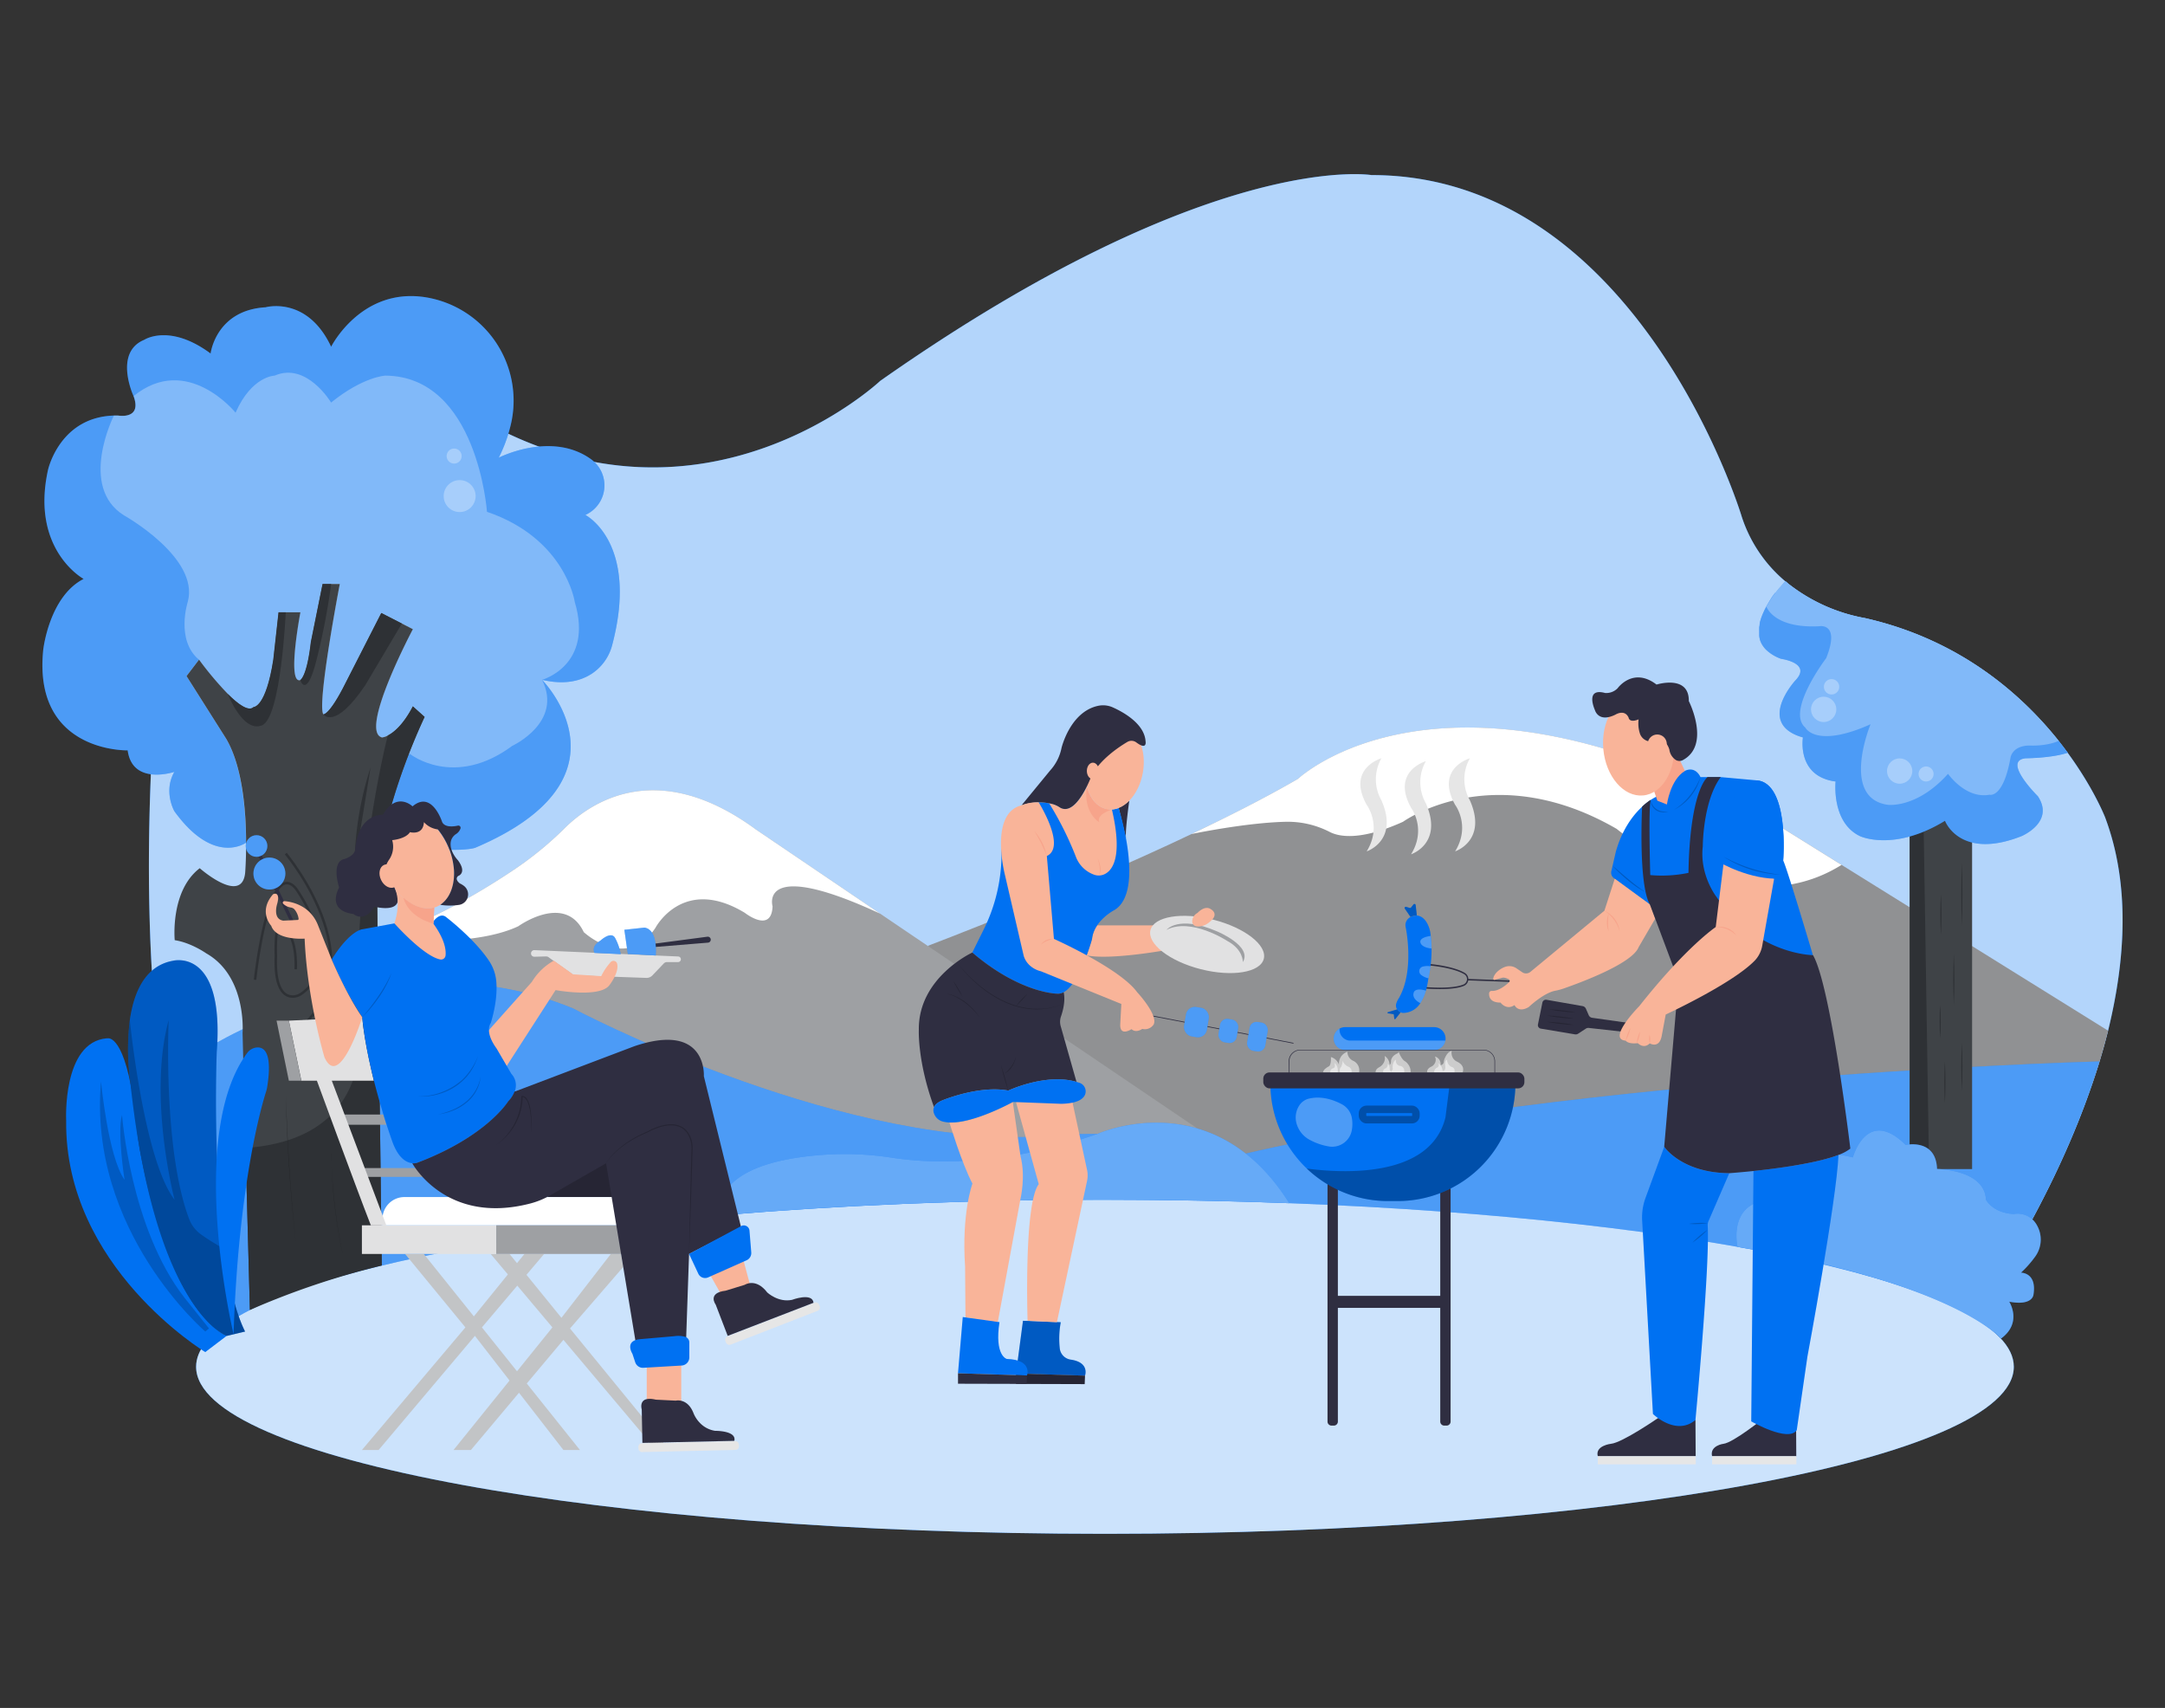 <svg xmlns="http://www.w3.org/2000/svg" width="865.76" height="682.89" viewBox="0 0 865.76 682.89"><rect x="0" y="0" width="865.76" height="682.89" fill="#333333" stroke="none"/><path d="M843,412.1q-1.55,6.19-3.4,12.28-1.41,4.67-3,9.23c-17.6,51.46-48,93.15-48,93.15l-88.89-.38L99.93,523.8C39.46,458.72,64.84,248.92,64.84,248.92c2.93-144.15,128.29-80.74,128.29-80.74C282.08,218.09,352,152.28,352,152.28,484.45,59.31,548.43,70,548.43,70c106.79,0,148,136.35,148,136.35a56.48,56.48,0,0,0,18.81,27.14,69.43,69.43,0,0,0,30.51,13.66c37.86,8.56,62.58,30.41,77.45,49.07,1.28,1.61,2.49,3.2,3.63,4.75,10.59,14.43,15,25.89,15,25.89C851.85,353.59,850,383.61,843,412.1Z" fill="#0071f2"/><path d="M843,412.1q-1.55,6.19-3.4,12.28-1.41,4.67-3,9.23c-17.6,51.46-48,93.15-48,93.15l-88.89-.38L99.93,523.8C39.46,458.72,64.84,248.92,64.84,248.92c2.93-144.15,128.29-80.74,128.29-80.74C282.08,218.09,352,152.28,352,152.28,484.45,59.31,548.43,70,548.43,70c106.79,0,148,136.35,148,136.35a56.48,56.48,0,0,0,18.81,27.14,69.43,69.43,0,0,0,30.51,13.66c37.86,8.56,62.58,30.41,77.45,49.07,1.28,1.61,2.49,3.2,3.63,4.75,10.59,14.43,15,25.89,15,25.89C851.85,353.59,850,383.61,843,412.1Z" fill="#fff" opacity="0.7"/><path d="M843,412.1q-1.55,6.19-3.4,12.28-1.41,4.67-3,9.23L805.3,448.89,495.88,484,478.77,486,371,378.19s55.6-21,105.43-44.69h0c15.36-7.3,30.18-14.84,42.65-22.09,0,0,58-55,186.4,15.16l30.94,19.24h0Z" fill="#909193"/><path d="M839.55,424.38q-1.41,4.67-3,9.23c-17.6,51.46-48,93.15-48,93.15l-88.89-.38L495.88,484l-19.47-4,8.46-15.55C614.81,431.45,824.73,424.81,839.55,424.38Z" fill="#0071f2"/><path d="M839.55,424.38q-1.41,4.67-3,9.23c-17.6,51.46-48,93.15-48,93.15l-88.89-.38L495.88,484l-19.47-4,8.46-15.55C614.81,431.45,824.73,424.81,839.55,424.38Z" fill="#fff" opacity="0.3"/><path d="M478.77,451.18l-77,24.94H152.29L151,374.89s20.56-4.41,54.51-27.14a137.25,137.25,0,0,0,20.31-16.63c10.42-10.32,37-28.46,76.51.58L352,365.33h0Z" fill="#9ea0a3"/><path d="M83.56,418.75s71.75-45.81,145.56-15.57c0,0,101.25,53.88,184,51.38,0,0,54.76-6.24,71.71,9.87L476.41,480l-390,60.64Z" fill="#0071f2"/><path d="M83.56,418.75s71.75-45.81,145.56-15.57c0,0,101.25,53.88,184,51.38,0,0,54.76-6.24,71.71,9.87L476.41,480l-390,60.64Z" fill="#fff" opacity="0.3"/><path d="M244.8,257.93a19.59,19.59,0,0,1-8.17,11.45c-4.25,2.77-10.62,4.62-19.87,2.43h0c.33.33,38.59,39.33-26.6,67.1-3,1.3-26.43,2.78-35.88-8.53a230.62,230.62,0,0,1,9.21-28.95c3.48-9,6.3-14.8,6.3-14.8l-4.7-4.22c-3.89,7.45-7.67,10.44-10,11.64a6.44,6.44,0,0,1-2.33.8c-9.39-2.35,12.33-43.3,12.33-43.3l-4.39-2.25-8.23-4.21L138.23,273c-6.6,13.21-8.95,12.62-8.95,12.62-2.64-4.11,6.58-52.11,6.58-52.11H129l-4.69,23.2c-1.62,14.09-4.23,15.19-4.23,15.19-5.54,1.84,0-27.08,0-27.08h-8.69l-2.1,18.93c-3,19.23-7.88,18.94-7.88,18.94-2,2-6.15-1.05-10.32-5.22a134.77,134.77,0,0,1-11.55-13.72l-5,6.57,15.82,25c6.64,11.25,7.93,29.56,8,41.62,0,0-12.75,9.4-28.63-12.59,0,0-4.52-7.88,0-15.74,0,0-16.77,5.65-18.68-8.59,0,0-38,1-33.76-40.22,0,0,2.35-21.29,16.15-28.33,0,0-21.29-11.6-14.24-43.6,0,0,4.6-21.07,26.33-21.71.55,0,1.12,0,1.7,0,0,0,9.69,1.76,6.17-7.78,0,0-8.07-17.39,4.26-22.5,0,0,10.12-6.71,26.56,5.47,0,0,2.06-17.32,22-18.49,0,0,16.59-4.69,26.2,15.78,0,0,12-23.89,37.79-19.78a41.86,41.86,0,0,1,34.37,49.49A58.89,58.89,0,0,1,199.44,183c.22-.11,21.11-10.73,36.89.59a12.94,12.94,0,0,1-1.84,22.11l-.41.2S255.64,216.86,244.8,257.93Z" fill="#0071f2"/><path d="M244.8,257.93a19.59,19.59,0,0,1-8.17,11.45c-4.25,2.77-10.62,4.62-19.87,2.43h0c.33.33,38.59,39.33-26.6,67.1-3,1.3-26.43,2.78-35.88-8.53a230.62,230.62,0,0,1,9.21-28.95c3.48-9,6.3-14.8,6.3-14.8l-4.7-4.22c-3.89,7.45-7.67,10.44-10,11.64a6.44,6.44,0,0,1-2.33.8c-9.39-2.35,12.33-43.3,12.33-43.3l-4.39-2.25-8.23-4.21L138.23,273c-6.6,13.21-8.95,12.62-8.95,12.62-2.64-4.11,6.58-52.11,6.58-52.11H129l-4.69,23.2c-1.62,14.09-4.23,15.19-4.23,15.19-5.54,1.84,0-27.08,0-27.08h-8.69l-2.1,18.93c-3,19.23-7.88,18.94-7.88,18.94-2,2-6.15-1.05-10.32-5.22a134.77,134.77,0,0,1-11.55-13.72l-5,6.57,15.82,25c6.64,11.25,7.93,29.56,8,41.62,0,0-12.75,9.4-28.63-12.59,0,0-4.52-7.88,0-15.74,0,0-16.77,5.65-18.68-8.59,0,0-38,1-33.76-40.22,0,0,2.35-21.29,16.15-28.33,0,0-21.29-11.6-14.24-43.6,0,0,4.6-21.07,26.33-21.71.55,0,1.12,0,1.7,0,0,0,9.69,1.76,6.17-7.78,0,0-8.07-17.39,4.26-22.5,0,0,10.12-6.71,26.56,5.47,0,0,2.06-17.32,22-18.49,0,0,16.59-4.69,26.2,15.78,0,0,12-23.89,37.79-19.78a41.86,41.86,0,0,1,34.37,49.49A58.89,58.89,0,0,1,199.44,183c.22-.11,21.11-10.73,36.89.59a12.94,12.94,0,0,1-1.84,22.11l-.41.2S255.64,216.86,244.8,257.93Z" fill="#fff" opacity="0.3"/><path d="M216.76,271.81h0c8.51,17-11.86,26.37-11.86,26.37C181.58,315.47,164,301.5,164,301.5l-.49-.06L93.9,293,79.52,263.74c-9.4-7.93-4.41-23.19-4.41-23.19,4.7-17.62-25.54-34.5-25.54-34.5-18.26-11.39-4.19-39.64-4-39.91.55,0,1.12,0,1.7,0,0,0,9.69,1.76,6.17-7.78C74.82,141,94.2,165,94.2,165c6.45-14.67,15.63-14.82,15.63-14.82,12.84-5.58,22.57,10.77,22.57,10.77,12.8-10.36,21.68-10.77,21.68-10.77,36.85.29,40.66,54.46,40.66,54.46,31.42,10.71,35.09,36,35.09,36C237.46,266.09,216.76,271.81,216.76,271.81Z" fill="#fff" opacity="0.3"/><path d="M154.28,330.39c-2.55,10.67-4.17,21.88-3.43,31.84L152.67,506a318.43,318.43,0,0,0-52.74,17.77L98.19,459,97,413s1.79-22.56-14.51-31.81c0,0-6-4.26-12.62-5.28,0,0-1.91-19.67,10-28.77,0,0,16.79,14.8,18.16,1.89,0,0,.41-4.95.38-12.09,0-12.06-1.33-30.37-8-41.62l-15.82-25,5-6.57a134.77,134.77,0,0,0,11.55,13.72c4.17,4.17,8.35,7.19,10.32,5.22,0,0,4.9.29,7.88-18.94l2.1-18.93h8.69s-5.54,28.92,0,27.08c0,0,2.61-1.1,4.23-15.19L129,233.5h6.88s-9.22,48-6.58,52.11c0,0,2.35.59,8.95-12.62l14.24-27.89,8.23,4.21,4.39,2.25s-21.72,40.95-12.33,43.3a6.44,6.44,0,0,0,2.33-.8c2.33-1.2,6.11-4.19,10-11.64l4.7,4.22A245.27,245.27,0,0,0,154.28,330.39Z" fill="#3f4347"/><path d="M805.3,546.48c0,36.89-162.72,66.79-363.44,66.79S78.42,583.37,78.42,546.48c0-26.77,85.74-49.87,209.51-60.52,46.74-4,98.91-6.26,153.93-6.26,25.25,0,49.89.47,73.69,1.37C680.94,487.33,805.3,514.24,805.3,546.48Z" fill="#0071f2"/><path d="M805.3,546.48c0,36.89-162.72,66.79-363.44,66.79S78.42,583.37,78.42,546.48c0-26.77,85.74-49.87,209.51-60.52,46.74-4,98.91-6.26,153.93-6.26,25.25,0,49.89.47,73.69,1.37C680.94,487.33,805.3,514.24,805.3,546.48Z" fill="#fff" opacity="0.8"/><path d="M90.6,534.15l-8.51,6.46S25.72,506.56,26.46,448c0,0-1.6-31.35,16.27-32.86l.43,0c1-.11,8,.35,11.46,35.2q.45,4.63,1.29,9.23C58.91,476,69.19,522.84,90.6,534.15Z" fill="#0071f2"/><path d="M82.09,532.39s-47-40.22-41.69-100c0,0,2.79,29.94,9.4,39.34,0,0-3-19.26-1-25.92,0,0,3.35,45.29,24.93,73l9.84,12.33Z" opacity="0.2"/><path d="M98,532.39l-7.37,1.76s-28.77-9.83-38.55-101.72a95,95,0,0,1-.16-24.56c1.56-10.9,6-21.73,17.28-23.73,0,0,20.7-5.43,17.47,36.55,0,0-1.69,43.56,3,78.68C91.4,512.44,94,524.35,98,532.39Z" fill="#0071f2"/><path d="M98,532.39l-7.37,1.76s-28.77-9.83-38.55-101.72a95,95,0,0,1-.16-24.56c1.56-10.9,6-21.73,17.28-23.73,0,0,20.7-5.43,17.47,36.55,0,0-1.69,43.56,3,78.68C91.4,512.44,94,524.35,98,532.39Z" opacity="0.2"/><path d="M98,532.39l-7.37,1.76s-28.77-9.83-38.55-101.72a95,95,0,0,1-.16-24.56s5.53,55.86,17.9,71.83c0,0-10.8-40.88-2.37-71.83,0,0-2.36,51.86,8.23,79.62a13.29,13.29,0,0,0,4.61,6,88,88,0,0,0,9.39,5.85C91.4,512.44,94,524.35,98,532.39Z" opacity="0.2"/><path d="M114.27,244.81s-1.87,42.12-9.51,45.21-13.69-12.56-13.69-12.56c4.17,4.17,8.35,7.19,10.32,5.22,0,0,4.9.29,7.88-18.94l2.1-18.93Z" fill="#2e3135"/><path d="M132.43,233.5a269,269,0,0,1-5.5,28.92c-4.26,17.91-6.87,9.47-6.87,9.47s2.61-1.1,4.23-15.19L129,233.5Z" fill="#2e3135"/><path d="M160.7,249.31l-14.58,24.57c-12.36,18.35-16.84,11.73-16.84,11.73s2.35.59,8.95-12.62l14.24-27.89Z" fill="#2e3135"/><path d="M150.85,362.23,152.67,506a318.43,318.43,0,0,0-52.74,17.77L98.19,459c56.11-4,44.74-53.93,44.74-53.93-.88-61.65,12.16-111,12.16-111,2.33-1.2,6.11-4.19,10-11.64l4.7,4.22S148.51,330.68,150.85,362.23Z" fill="#2e3135"/><path d="M148.21,306.75a132.43,132.43,0,0,0-6.46,39.63" fill="#2e3135"/><path d="M114.27,341.29s40.77,48.4,0,73.79" fill="none" stroke="#2e3135" stroke-miterlimit="10"/><path d="M114.27,438.05c.66,18.25,1.76,36.54,3.62,54.71l.38,3.64-.42-3.64c-2-18.15-3.09-36.46-3.58-54.71Z" fill="#232528"/><path d="M132.39,461.33a241.67,241.67,0,0,0,5,42l-.54-2.59c-.09-.46-.31-1.5-.4-1.94a208.28,208.28,0,0,1-4-37.43Z" fill="#232528"/><path d="M102,391.74s5.28-49.3,16.29-36.54c0,0,20.86,28.67,2.31,42.07a6.19,6.19,0,0,1-3.28,1.18c-3,.13-7.56-1.92-7-16.11,0,0-.86-21.13,4.78-9.9,0,0,3.59,4.18,3.15,15.11" fill="none" stroke="#2e3135" stroke-miterlimit="10"/><path d="M515.55,481.07h0c-23.8-.9-48.44-1.37-73.69-1.37-55,0-107.19,2.24-153.93,6.26l.2-.54s-5.49-20.19,40.6-23.65a123.6,123.6,0,0,1,28.11,1.14c13.44,2.07,43.29,4,82-9.53C438.84,453.38,485.09,432.42,515.55,481.07Z" fill="#0071f2"/><path d="M515.55,481.07h0c-23.8-.9-48.44-1.37-73.69-1.37-55,0-107.19,2.24-153.93,6.26l.2-.54s-5.49-20.19,40.6-23.65a123.6,123.6,0,0,1,28.11,1.14c13.44,2.07,43.29,4,82-9.53C438.84,453.38,485.09,432.42,515.55,481.07Z" fill="#fff" opacity="0.4"/><path d="M352,365.33c-49-22.73-43.06-2.95-43.06-2.95-.44,11-11.08,2.61-11.08,2.61-24.73-15-35.73,5.94-35.73,5.94-11.59,17.64-28.69,1.76-28.69,1.76-7.54-15.82-26.17-2.35-26.17-2.35-20.06,9.43-56.26,4.55-56.26,4.55s20.56-4.41,54.51-27.14a137.25,137.25,0,0,0,20.31-16.63c10.42-10.32,37-28.46,76.51.58Z" fill="#fff"/><path d="M736.41,345.81h0c-41.52,26-89.91-14.39-89.91-14.39-23.74-13.75-44.31-15-59.32-12.57-2.17.35-4.21.78-6.14,1.26-12.66,3.15-20,8.47-20,8.47-17.1,7.7-25.66,6-29.41,4a36.67,36.67,0,0,0-17.67-4c-16,.39-37.19,4.83-37.53,4.9,15.36-7.3,30.18-14.84,42.65-22.09,0,0,58-55,186.4,15.16Z" fill="#fff"/><rect x="763.68" y="326.86" width="24.94" height="140.57" fill="#3f4347"/><polygon points="771.41 467.43 763.68 467.43 763.68 326.86 769.19 326.86 771.41 467.43" fill="#2e3135"/><path d="M784.53,344.77c.3,8.48.3,17.08,0,25.57-.31-8.49-.3-17.09,0-25.57Z" fill="#2e3135"/><path d="M776.15,357.55a145.37,145.37,0,0,1,0,16.17,145.37,145.37,0,0,1,0-16.17Z" fill="#2e3135"/><path d="M781.31,381.28c.3,6.84.3,13.78,0,20.62-.31-6.84-.3-13.78,0-20.62Z" fill="#2e3135"/><path d="M775.86,401.9c.17,2.19.21,4.47.22,6.67s-.05,4.48-.22,6.67c-.18-2.19-.21-4.47-.22-6.67s0-4.48.22-6.67Z" fill="#2e3135"/><path d="M777.74,424.36a152.51,152.51,0,0,1,0,16.7,155.05,155.05,0,0,1,0-16.7Z" fill="#2e3135"/><path d="M784.53,416.73c.3,6.5.3,13.1,0,19.61-.31-6.51-.3-13.11,0-19.61Z" fill="#2e3135"/><path d="M715.27,233.49a69.43,69.43,0,0,0,30.51,13.66c37.86,8.56,62.58,30.41,77.45,49.07,1.28,1.61,2.49,3.2,3.63,4.75-6.4,2.15-16.73,2.21-16.73,2.21-9.77.84,4.78,15.17,4.78,15.17,6.9,10.42-6.6,16-6.6,16-24.66,9.68-30.53-6.17-30.53-6.17-20.41,12.48-33.91,6.17-33.91,6.17-11.6-5.44-9.84-21.88-9.84-21.88-15.7-2.05-13.06-17.61-13.06-17.61C701.89,289.43,718,272,718,272c6.61-6.9-5.72-8.57-5.72-8.57a16.55,16.55,0,0,1-6.15-3.75l-.32-.34c-.15-.17-.29-.34-.43-.52s-.18-.23-.26-.35a9.69,9.69,0,0,1-.68-1.08l-.19-.37-.17-.38-.15-.38c-.07-.19-.14-.38-.2-.57a1.8,1.8,0,0,1,0-.19,7.2,7.2,0,0,1-.19-.77l0-.15-.06-.38,0-.18,0-.26,0-.3v-.07c0-.08,0-.16,0-.23v-.18a1.62,1.62,0,0,1,0-.22v-.62a.28.28,0,0,1,0-.09,5.07,5.07,0,0,1,0-.55c0-.17,0-.34,0-.51s.05-.34.07-.51.07-.41.11-.62a1.77,1.77,0,0,1,0-.2,1.18,1.18,0,0,1,0-.2l.09-.41c0-.07,0-.14,0-.21s0-.13.05-.2l.06-.2.05-.21.12-.4a1.72,1.72,0,0,0,.07-.21c.1-.33.22-.67.34-1l.08-.2.15-.4.15-.36.18-.42.17-.39c.15-.32.3-.65.46-1l.19-.38.2-.38.28-.52c.37-.68.76-1.34,1.15-2l.21-.33,0-.05.26-.39.15-.24c.07-.09.13-.19.19-.28l0-.06.16-.24.34-.49.13-.18.49-.67.12-.16.13-.18.17-.22L710,237l.1-.13c.67-.86,1.24-1.55,1.64-2l.09-.1c.26-.31,2.1-2.39,2.14-2.44" fill="#0071f2"/><path d="M814.91,318.35c6.9,10.42-6.6,16-6.6,16-24.66,9.68-30.53-6.17-30.53-6.17-20.41,12.48-33.91,6.17-33.91,6.17-11.6-5.44-9.84-21.88-9.84-21.88-15.7-2.05-13.06-17.61-13.06-17.61C701.89,289.43,718,272,718,272c6.61-6.9-5.72-8.57-5.72-8.57a16.55,16.55,0,0,1-6.15-3.75l-.32-.34c-.15-.17-.29-.34-.43-.52s-.18-.23-.26-.35a9.69,9.69,0,0,1-.68-1.08l-.19-.37-.17-.38-.15-.38c-.07-.19-.14-.38-.2-.57a1.8,1.8,0,0,1,0-.19,7.2,7.2,0,0,1-.19-.77l0-.15-.06-.38,0-.18,0-.26,0-.3v-.07c0-.08,0-.16,0-.23v-.18a1.62,1.62,0,0,1,0-.22v-.62a.28.28,0,0,1,0-.09,5.07,5.07,0,0,1,0-.55c0-.17,0-.34,0-.51s.05-.34.07-.51.07-.41.11-.62a1.77,1.77,0,0,1,0-.2,1.18,1.18,0,0,1,0-.2l.09-.41c0-.07,0-.14,0-.21s0-.13.05-.2l.06-.2.05-.21.12-.4a1.72,1.72,0,0,0,.07-.21c.1-.33.22-.67.34-1l.08-.2.15-.4.15-.36.18-.42.17-.39c.15-.32.3-.65.46-1l.19-.38.2-.38.28-.52c.37-.68.76-1.34,1.15-2l.21-.33,0-.05.26-.39.15-.24c.07-.09.13-.19.19-.28l0-.06.16-.24.34-.49.13-.18.49-.67.12-.16.13-.18.17-.22L710,237l.1-.13c.67-.86,1.24-1.55,1.64-2l.09-.1c.26-.31.44-.49.48-.55h0s1.65-1.88,1.65-1.88l1.32,1.13a69.43,69.43,0,0,0,30.51,13.66c37.86,8.56,62.58,30.41,77.45,49.07,1.28,1.61,2.49,3.2,3.63,4.75-6.4,2.15-16.73,2.21-16.73,2.21C800.36,304,814.91,318.35,814.91,318.35Z" fill="#fff" opacity="0.3"/><path d="M823.28,296.22c-5.14,2.27-11.55,1.87-11.55,1.87-7.34,0-7.79,5.09-7.79,5.09-2.94,16.25-8.36,14.58-8.36,14.58C786,319.52,779,309.39,779,309.39c-12.48,13.95-24.09,12.4-24.09,12.4-19-2.71-7-32-6.89-32.21-22,9.83-26.1,1.32-26.1,1.32-7.75-6.6,8.35-27.75,8.35-27.75,5.72-14.23-2.65-12.77-2.65-12.77-18.2,1-21.19-7.68-21.23-7.81.37-.68.76-1.34,1.15-2l.21-.33,0-.05.26-.39.15-.24c.07-.09.13-.19.19-.28a.21.21,0,0,0,0-.06l.17-.24.34-.49.13-.18c.16-.23.33-.45.49-.67l.12-.16.13-.18a1.77,1.77,0,0,0,.16-.22A.27.27,0,0,0,710,237a1.47,1.47,0,0,1,.1-.13c.66-.86,1.24-1.55,1.64-2l.09-.1c.26-.31.43-.49.48-.55h0s1.65-1.88,1.65-1.88l1.32,1.13a69.37,69.37,0,0,0,30.5,13.66C783.69,255.71,808.4,277.56,823.28,296.22Z" fill="#fff" opacity="0.3"/><circle cx="759.65" cy="308.29" r="5.06" fill="#fff" opacity="0.3"/><circle cx="729.26" cy="283.63" r="5.06" fill="#fff" opacity="0.3"/><circle cx="770.22" cy="309.46" r="3.01" fill="#fff" opacity="0.3"/><circle cx="732.42" cy="274.6" r="3.08" fill="#fff" opacity="0.3"/><circle cx="183.81" cy="198.35" r="6.39" fill="#fff" opacity="0.3"/><circle cx="181.61" cy="182.35" r="3.01" fill="#fff" opacity="0.3"/><path d="M530.88,471.05H535a0,0,0,0,1,0,0v97.34a1.61,1.61,0,0,1-1.61,1.61h-.92a1.61,1.61,0,0,1-1.61-1.61V471.05A0,0,0,0,1,530.88,471.05Z" fill="#2f2e41"/><path d="M575.94,471.05h4.14a0,0,0,0,1,0,0v97.34a1.61,1.61,0,0,1-1.61,1.61h-.92a1.61,1.61,0,0,1-1.61-1.61V471.05A0,0,0,0,1,575.94,471.05Z" fill="#2f2e41"/><rect x="533.68" y="518.12" width="43.27" height="4.81" fill="#2f2e41"/><path d="M550.11,428.79s-.26-1.17,1.37-2.05a4.48,4.48,0,0,0,1.75-1.65,3.7,3.7,0,0,0,.46-2.9,4.34,4.34,0,0,1,2,3.53s.56-.06.56-1.4c0,0-.11-2,2.57-3.13a1.07,1.07,0,0,0,.48-.67s1.05,2.87,2.4,3.71a4.5,4.5,0,0,1,1.34,1.23,4.84,4.84,0,0,1,1.05,3.33Z" fill="#ccc"/><path d="M553.16,428.8s-.48-1.13,1.09-1.69a1.78,1.78,0,0,0,.67-1.67s.84.19.81,2.07a.76.76,0,0,0,.37.65c.15.09.26.27.16.64Z" fill="#e6e6e6"/><path d="M529.13,428.79s-.37-1,2.31-2.46c0,0,.9-.33.78-3.69a4.83,4.83,0,0,1,3.22,3.08,5,5,0,0,1,3.38-5.2,3.88,3.88,0,0,0,2.46,3.69,4.21,4.21,0,0,1,2.21,4.58Z" fill="#ccc"/><path d="M532,428.79s-.38-1.23,1.3-1.73c0,0,.85-.18.37-2.08a3.93,3.93,0,0,1,1.31,3.14v.67Z" fill="#e6e6e6"/><path d="M535.94,428.79a1.85,1.85,0,0,1,.39-2.21,7.64,7.64,0,0,0,.59-2.48,4,4,0,0,0,2.16,2.35,2.06,2.06,0,0,1,1.41,2.16l0,.18Z" fill="#e6e6e6"/><path d="M556.26,428.8a1.61,1.61,0,0,1,.46-.92.59.59,0,0,0,.21-.53c-.09-.83-.13-2.75,1.34-3.7a2,2,0,0,0,1.84,2.57s1.74.34,1.41,2.58Z" fill="#e6e6e6"/><path d="M570.74,428.79s-.42-1.33,1.53-2.26a3.17,3.17,0,0,0,1.7-1.87,2.82,2.82,0,0,0-.16-2.24,3.1,3.1,0,0,1,2.24,3.46,1.41,1.41,0,0,0,1.32-1.41,3.84,3.84,0,0,1,.24-1c.39-1,1.35-3,2.91-3.29A4.06,4.06,0,0,0,581,423a3.79,3.79,0,0,0,1.68,1.49c1.08.51,3.13,1.83,2.2,4.35Z" fill="#ccc"/><path d="M573.51,428.8a1.91,1.91,0,0,1,1.2-1.93,1.16,1.16,0,0,0,.39-1.75A1.34,1.34,0,0,1,575,425a3.81,3.81,0,0,1,1.84,3.14s1.39.45,1.09-2.13c0,0-.39-1.89.77-2.34a3.1,3.1,0,0,0,1.8,2.93s1.58.21,1.09,2.22Z" fill="#e6e6e6"/><path d="M606,433.15a47.06,47.06,0,0,1-47.07,47.07H555A47.06,47.06,0,0,1,508,433.15Z" fill="#0071f2"/><path d="M606,433.15a47.06,47.06,0,0,1-47.07,47.07H555a46.94,46.94,0,0,1-32.44-13c13.91,1.85,49.47,4.07,55.47-20.47l1.73-13.64Z" opacity="0.3"/><path d="M519.52,442.07a8.82,8.82,0,0,0-.94,7.5,10.64,10.64,0,0,0,5.32,6.26,24.45,24.45,0,0,0,7.9,2.62,8,8,0,0,0,8.78-6.56,14.16,14.16,0,0,0,0-5,7.8,7.8,0,0,0-4-5.38c-2.87-1.54-7.95-3.55-13.24-2.22A6.36,6.36,0,0,0,519.52,442.07Z" fill="#fff" opacity="0.3"/><rect x="544.86" y="443.55" width="21.35" height="4.14" rx="1.61" fill="none" stroke="#000" stroke-miterlimit="10" stroke-width="3" opacity="0.3"/><rect x="505.17" y="428.79" width="104.42" height="6.37" rx="2.48" fill="#2f2e41"/><path d="M578.06,415.26a5.16,5.16,0,0,1-.06.79,4.61,4.61,0,0,1-4.52,3.8H537.93a4.59,4.59,0,0,1-3.25-7.83,4.44,4.44,0,0,1,1-.76,4.54,4.54,0,0,1,2.23-.58h35.55A4.58,4.58,0,0,1,578.06,415.26Z" fill="#0071f2"/><path d="M578,416.05a4.61,4.61,0,0,1-4.52,3.8H537.93a4.59,4.59,0,0,1-3.25-7.83,4.44,4.44,0,0,1,1-.76,4.43,4.43,0,0,0,3.79,4.79Z" fill="#fff" opacity="0.3"/><path d="M597.85,430.24H515.34v-5.9a4.63,4.63,0,0,1,4.62-4.62h73.27a4.63,4.63,0,0,1,4.62,4.62ZM515.57,430h82.06v-5.68a4.4,4.4,0,0,0-4.4-4.39H520a4.4,4.4,0,0,0-4.39,4.39Z" fill="#2f2e41"/><path d="M409.08,528.09l-2.79,21.06,27.59.88s2-5.3-5.72-6.41a5.13,5.13,0,0,1-4.34-4.22,35.63,35.63,0,0,1,.37-10.73Z" fill="#0071f2"/><path d="M409.08,528.09l-2.79,21.06,27.59.88s2-5.3-5.72-6.41a5.13,5.13,0,0,1-4.34-4.22,35.63,35.63,0,0,1,.37-10.73Z" opacity="0.2"/><polygon points="406.29 549.15 406.29 553.33 433.74 553.41 433.88 550.03 406.29 549.15" fill="#2f2e41"/><polygon points="406.29 549.15 406.29 553.33 433.74 553.41 433.88 550.03 406.29 549.15" opacity="0.2"/><rect x="488.19" y="382.07" width="0.29" height="58.9" transform="translate(-8.45 812.8) rotate(-79.05)" fill="#2f2e41"/><path d="M438.76,370h22.85l4.86,9.86s-22.57,4.11-31.91,2.13c0,0,2-5.56,2.14-6.56A12,12,0,0,1,438.76,370Z" fill="#f9b499"/><path d="M451.6,320.09s-1.78,12.51-1.31,15.14L447.35,323A13.11,13.11,0,0,0,451.6,320.09Z" fill="#2f2e41"/><path d="M419.57,321.19,429.48,348l12.62,9.84,4.41-8.52s2.3-21.56-.62-25.83c0,0-7.9,2.46-11.25-9,0,0-5.3,11.92-10.81,8.35A13.28,13.28,0,0,0,419.57,321.19Z" fill="#f9b499"/><path d="M445.69,363.84s-8.22,4.19-9,11.56c0,0-4.8,17.77-11.35,21.32a4.58,4.58,0,0,1-2.77.58s-14.68-.15-33.76-16.44l4.54-9.17a68.23,68.23,0,0,0,7-25.85,60.57,60.57,0,0,0,.05-7.14l14.95-17.87a27.4,27.4,0,0,1,4.2.36,130.73,130.73,0,0,1,10.79,21.65,12.14,12.14,0,0,0,7.5,7,5.49,5.49,0,0,0,3.33-.09c3.21-1.17,8.13-6.06,3.48-26.06a9.85,9.85,0,0,0,2.68-.62S457.94,356.37,445.69,363.84Z" fill="#0071f2"/><path d="M444.67,323.65s-6.53,2-5.06,5.1c0,0-6.56-3.51-5-14.31C434.64,314.44,436.37,323.68,444.67,323.65Z" fill="#f7a48b"/><path d="M439.53,350a12.53,12.53,0,0,0,.3-2.58,24.87,24.87,0,0,0-.88-4.25,12.94,12.94,0,0,1,1.17,4.25,5.88,5.88,0,0,1-.59,2.58Z" fill="#f7a48b"/><ellipse cx="445.69" cy="306.9" rx="16.9" ry="11.48" transform="translate(65.61 692.09) rotate(-79.93)" fill="#f9b499"/><path d="M408.49,322l11.45-13.94a18.82,18.82,0,0,0,4.55-9s3.43-14.59,14.78-16.88a9.54,9.54,0,0,1,5.77.67c4.21,1.89,12.62,6.54,13.06,13.57,0,0,.72,3.71-3.69.43a3.22,3.22,0,0,0-3.58-.21c-3.5,2.07-10.72,6.9-14.31,13.43,0,0-6.09,16.91-12.76,12.74a9.9,9.9,0,0,0-3.53-1.47A21.23,21.23,0,0,0,408.49,322Z" fill="#2f2e41"/><path d="M415.37,320.83s11.17,17.76,3.25,21.43l2.84,33.14s26.37,11.77,33.27,21.31c0,0,8.51,9.1,6.6,12.92a4.22,4.22,0,0,1-4.55,1.76s-2.44,1.81-4.3.1c0,0-4.65,3.13-4.51-1.86l.44-8.22-32.14-13.06s-5.29-1-6.9-6.17l-7.49-32.29s-6.46-24.66,6.61-27.89A16,16,0,0,1,415.37,320.83Z" fill="#f9b499"/><path d="M413.63,332.28a23.05,23.05,0,0,1,3.73,5.94,21.29,21.29,0,0,1,1,3c.07.33.16.7.22,1-.18-.42-.34-.89-.52-1.31a58.71,58.71,0,0,0-4.47-8.67Z" fill="#f7a48b"/><path d="M416.12,377.84a5.71,5.71,0,0,1,4.57-2.48,6.51,6.51,0,0,1,.77,0l-.37.09a11.6,11.6,0,0,0-5,2.35Z" fill="#f7a48b"/><ellipse cx="482.68" cy="377.58" rx="10.21" ry="23.38" transform="translate(-1.93 752.68) rotate(-75.77)" fill="#e1e1e2"/><path d="M466.47,371.79s4.7-6.05,20.11.56c0,0,14.38,5.87,10.42,12.33,0,0,.24-5-6.19-8.44C490.81,376.24,476.3,366.68,466.47,371.79Z" fill="#9ea0a3"/><rect x="473.81" y="402.73" width="9.25" height="11.89" rx="3.6" transform="translate(73.51 -72.94) rotate(9.44)" fill="#0071f2"/><rect x="487.52" y="407.47" width="7.36" height="9.46" rx="2.86" transform="translate(74.26 -74.98) rotate(9.44)" fill="#0071f2"/><rect x="499.15" y="408.68" width="7.36" height="11.66" rx="2.86" transform="translate(74.79 -76.86) rotate(9.44)" fill="#0071f2"/><g opacity="0.3"><rect x="473.81" y="402.73" width="9.25" height="11.89" rx="3.6" transform="translate(73.51 -72.94) rotate(9.44)" fill="#fff"/><rect x="487.52" y="407.47" width="7.36" height="9.46" rx="2.86" transform="translate(74.26 -74.98) rotate(9.44)" fill="#fff"/><rect x="499.15" y="408.68" width="7.36" height="11.66" rx="2.86" transform="translate(74.79 -76.86) rotate(9.44)" fill="#fff"/></g><path d="M476.76,368.35a3.84,3.84,0,0,1,2.11-3.33s2.86-3.24,5.36-1.48c0,0,3.67,1.91-.59,5.14a6.72,6.72,0,0,1-5.2,1.71A2,2,0,0,1,476.76,368.35Z" fill="#f9b499"/><path d="M430.48,432.56c-12.33-3.57-27.28,3.49-27.28,3.49-11.59-2.2-26.12,3.82-26.12,3.82-2.09.81-3.14,1.8-3.57,2.8-6.71-18.28-6.08-30.94-6.08-30.94-.26-20.94,21.39-30.87,21.39-30.87,19.08,16.29,33.76,16.44,33.76,16.44a4.58,4.58,0,0,0,2.77-.58c.77,3.45-.3,7.46-1.08,9.72a6.42,6.42,0,0,0-.1,3.88Z" fill="#2f2e41"/><path d="M408.05,479.5,399,528.67c-4-.29-12.92-2-12.92-2l-.15-20.26c-1.46-21.43,2.94-33.17,2.94-33.17-4.24-8-9.16-24.27-9.19-24.39,9.87.38,25.34-8.2,25.34-8.2l3.08,21.69C410.25,470.48,408.05,479.5,408.05,479.5Z" fill="#f9b499"/><path d="M385,526.59l-1.91,22.49,27.6.88s2.35-6.31-8.07-6.61c0,0-5-1.21-2.94-14.71Z" fill="#0071f2"/><polygon points="383.1 549.08 383.1 553.26 410.54 553.33 410.69 549.96 383.1 549.08" fill="#2f2e41"/><path d="M410.92,528.09s-1.55-46.83,4.47-54.61l-9.1-32.83,17.61-4.89,5,5.1,5.81,26.94a10.31,10.31,0,0,1,0,4.32l-12.07,56.55Z" fill="#f9b499"/><path d="M382.56,384.68c10.11,12.77,26.4,23.32,42.93,16.6a29.85,29.85,0,0,1-3.65,1.29c-.7.19-1.56.4-2.27.53-14.66,2.82-28.6-7.22-37-18.42Z" opacity="0.2"/><path d="M410.85,397.33a37.13,37.13,0,0,1-4.56,4.9,37,37,0,0,1,4.56-4.9Z" opacity="0.2"/><path d="M400.29,425.93a91.92,91.92,0,0,1,2.91,10.12,92.86,92.86,0,0,1-2.91-10.12Z" opacity="0.2"/><path d="M406.29,422.41c-.46,2.69-2,5.58-4.54,6.8a13.06,13.06,0,0,0,4.54-6.8Z" opacity="0.2"/><path d="M378.14,397.33a10.79,10.79,0,0,1,3.6.87,19.71,19.71,0,0,1,5,3l1.2,1.06c.57.57,1.31,1.29,1.83,1.91a31.34,31.34,0,0,1,2,2.5c-.67-.77-1.39-1.64-2.11-2.37-.54-.6-1.29-1.29-1.88-1.85l-1.19-1c-2.46-1.92-5.26-3.68-8.4-4.12Z" opacity="0.2"/><path d="M381.19,392.16a45.39,45.39,0,0,1,3.74,6.35,44.43,44.43,0,0,1-3.74-6.35Z" opacity="0.2"/><ellipse cx="437.04" cy="308.24" rx="2.42" ry="3.3" fill="#f9b499"/><path d="M434,437.39c-.6,1.88-2.88,3.8-9.63,3.95L405,440.6s-15.47,8.58-25.34,8.2a12.36,12.36,0,0,1-2.51-.34,5.08,5.08,0,0,1-3.65-3.26,3.36,3.36,0,0,1,0-2.53c.43-1,1.48-2,3.57-2.8,0,0,14.53-6,26.12-3.82,0,0,14.95-7.06,27.28-3.49l1.2.39A3.6,3.6,0,0,1,434,437.39Z" fill="#0071f2"/><rect x="109.93" y="338.78" width="1.32" height="33.81" transform="translate(-144.77 84.52) rotate(-26.01)" fill="#2f2e41"/><path d="M261.85,377.3l21.06-2.78a1.2,1.2,0,0,1,1.31,1.06h0a1.2,1.2,0,0,1-1.09,1.32l-21.28,1.74Z" fill="#2f2e41"/><polygon points="218.77 478.62 246.88 478.62 242.33 459.44 218.77 478.62" fill="#2f2e41"/><polygon points="218.77 478.62 246.88 478.62 242.33 459.44 218.77 478.62" opacity="0.2"/><polygon points="134.99 445.63 153.28 445.63 154.47 449.71 137.07 449.71 134.99 445.63" fill="#9ea0a3"/><polygon points="143.54 467.02 169.47 467.02 170.99 470.55 144.86 470.55 143.54 467.02" fill="#9ea0a3"/><polygon points="161.98 501.37 186.11 530.73 144.73 579.75 151.41 579.75 189.91 534.12 225.3 579.75 231.91 579.75 192.71 530.73 217.59 501.37 209.73 501.37 189.49 526.33 169.47 501.37 161.98 501.37" fill="#c2c4c6"/><polygon points="196.21 501.37 220.9 530.73 181.36 579.75 188.32 579.75 225.3 535.71 262.38 579.75 267.67 579.75 227.94 531.17 249.21 506.58 248.35 501.37 244.27 501.37 224.51 526.9 203.75 501.37 196.21 501.37" fill="#c2c4c6"/><polygon points="282.99 507.98 289.59 519.72 300.43 515.56 296.35 500.34 282.99 507.98" fill="#f9b499"/><rect x="258.62" y="544.67" width="13.8" height="19.08" fill="#f9b499"/><rect x="144.72" y="489.92" width="53.72" height="11.45" fill="#e1e1e2"/><path d="M161.73,478.62h85.15a0,0,0,0,1,0,0v11.3a0,0,0,0,1,0,0H152.94a0,0,0,0,1,0,0v-2.51A8.79,8.79,0,0,1,161.73,478.62Z" fill="#fff"/><rect x="198.44" y="489.92" width="53.72" height="11.45" fill="#9ea0a3"/><path d="M144.86,406.7l-29.35,1.39,5,24h6.21s15.16,41.33,21.59,57.87h6.2l-21.83-57.87H149.5S145.6,416.53,144.86,406.7Z" fill="#e1e1e2"/><polygon points="115.51 408.09 110.59 408.09 115.51 432.09 120.47 432.09 115.51 408.09" fill="#9ea0a3"/><path d="M213.74,379.89l57.46,2.54a1.11,1.11,0,0,1,1.07,1.12h0a1.12,1.12,0,0,1-1.12,1.12h-4.41a1.79,1.79,0,0,0-1.31.56L260.89,390a3.22,3.22,0,0,1-2.32,1l-28-1a3.21,3.21,0,0,1-2.17-.84l-8.82-6.27a1.8,1.8,0,0,0-1.27-.48l-4.62.12a1.31,1.31,0,0,1-1.34-1.3h0A1.31,1.31,0,0,1,213.74,379.89Z" fill="#e1e1e2"/><path d="M237.73,381s-1.57-2.58,2.4-4.93c0,0,4.25-4,5.87-1a21.54,21.54,0,0,1,2.23,6.43Z" fill="#0071f2"/><path d="M249.67,371.76l1.38,9.66,11.16.61s1.11-10.27-4.47-11.15Z" fill="#0071f2"/><g opacity="0.3"><path d="M237.73,381s-1.57-2.58,2.4-4.93c0,0,4.25-4,5.87-1a21.54,21.54,0,0,1,2.23,6.43Z" fill="#fff"/><path d="M249.67,371.76l1.38,9.66,11.16.61s1.11-10.27-4.47-11.15Z" fill="#fff"/></g><path d="M221.48,384.09a23.78,23.78,0,0,0-8.8,8.51l-17.17,19.26L191.25,422l6.9,10.13,4.48-5.93,19.54-30.32s17.52,3.22,21.48-1.91c0,0,4-5,3.14-8.65a1.51,1.51,0,0,0-2.56-.67,23.82,23.82,0,0,0-3.81,5.65l-11.3-.74S226.18,387.47,221.48,384.09Z" fill="#f9b499"/><path d="M205.82,436.4a11.67,11.67,0,0,1-2.54,3.91s-8.56,14-36.35,24.56a4.74,4.74,0,0,1-2,.22c-2.15-.19-5.58-1.71-8.06-8.7,0,0-9.91-27.24-12-49.69a134.53,134.53,0,0,1-12.22-23.06s5.91-10.12,11.78-12l13.28-2.44,15.68-.89s2.39-3.47,4.84-1.76c0,0,11.38,8.67,17.35,17.65a17.51,17.51,0,0,1,2.88,8.23c.3,3.61.06,9.15-2.21,16.64,0,0-2.71,3.22,2.31,10.13l5.91,10.13A6.68,6.68,0,0,1,205.82,436.4Z" fill="#0071f2"/><ellipse cx="166.93" cy="343.98" rx="13.48" ry="20.08" transform="translate(-119.53 90.74) rotate(-22.63)" fill="#f9b499"/><path d="M135.61,354.88s-5.43,9.1,5.73,10.57c0,0,4.26,3.82,8.37-2.94,0,0,14,3.72,7.92-7.81,0,0-6.92-3.12-2.21-10.72a9.21,9.21,0,0,0,1.41-8.07s5.35-.41,7.11-3.19c0,0,5.29,1.46,5.58-4a9,9,0,0,0,5.6,2.91,29.28,29.28,0,0,1,6.4,16s1.07,9.7-5.47,14.15a25,25,0,0,0,7.64,0,4.26,4.26,0,0,0,1.74-7.64,8.86,8.86,0,0,0-1.52-.91s-2.35-1.62-.66-3c0,0,3.63-1.17-.13-6.28,0,0-3.34-3.35-2.89-7.17a4.66,4.66,0,0,1,2.21-3.35,4.24,4.24,0,0,0,1.69-2.15.88.88,0,0,0-1-1.17c-1.89.41-5.19.77-6.3-1.39,0,0-4.08-12.91-11.86-6.31,0,0-6.31-6.16-11.89,3.38,0,0-9.54-.74-11,13.35,0,0,.44,2.3-3.47,4a7.13,7.13,0,0,1-1.18.4C136.36,343.79,132.85,345.32,135.61,354.88Z" fill="#2f2e41"/><path d="M157.78,355s2.93,5-.08,14.18c0,0,11.66,13.16,18.35,14.44a1.8,1.8,0,0,0,2.12-1.56c.24-2.09-.19-6.27-4.84-12.72l.32-6.46S166.22,365.93,157.78,355Z" fill="#f9b499"/><path d="M173.65,362.87l-.32,6.46s-10-2.31-12-10.43C161.31,358.9,167.22,364.69,173.65,362.87Z" fill="#f7a48b"/><path d="M144.86,406.7s-9.1,29.5-15.12,16c0,0-6.9-23-7.92-47.41,0,0-11.31.88-13.36-5.13,0,0-5.23-5.52.54-12.39a1.26,1.26,0,0,1,1.37-.39c.67.25,1.28,1.16.44,4.12,0,0-1.91,6,2.49,6.6l5.71-.27a.42.42,0,0,0,.4-.48,7.39,7.39,0,0,0-1.71-3.81,2.52,2.52,0,0,0-1.28-.67,5.6,5.6,0,0,1-3.21-1.56.62.62,0,0,1,.55-1c2.62.2,10.34,1.5,13.49,9.84l5.39,13.49S138.7,398,144.86,406.7Z" fill="#f9b499"/><circle cx="102.59" cy="338.26" r="4.33" fill="#0071f2"/><circle cx="107.73" cy="349.27" r="6.39" fill="#0071f2"/><g opacity="0.3"><circle cx="102.59" cy="338.26" r="4.33" fill="#fff"/><circle cx="107.73" cy="349.27" r="6.39" fill="#fff"/></g><path d="M296.34,490.66l-20.79,10.71-1.25,36.26H254.36l-12-72.52L220,477.94a32.24,32.24,0,0,1-7.88,3.24c-33.85,8.82-47.25-16.07-47.25-16.07v0a4.74,4.74,0,0,0,2-.22c27.79-10.52,36.35-24.56,36.35-24.56a11.67,11.67,0,0,0,2.54-3.91l.48-.13,47.48-18c29.21-9.83,27.74,12,27.74,12Z" fill="#2f2e41"/><path d="M198.44,457.78A24.61,24.61,0,0,0,208.5,438.4v-.18a2.13,2.13,0,0,1,2.05.93c1.76,2.29,1.93,6.81,2,9.65,0,1.32-.05,2.63-.14,3.95,0-3.9.05-7.95-1.24-11.67a4.46,4.46,0,0,0-1.59-2.27,1.32,1.32,0,0,0-.79-.2l.17-.21a22.55,22.55,0,0,1-2.84,11,24.47,24.47,0,0,1-7.65,8.37Z" opacity="0.2"/><path d="M242.33,465.11a21.33,21.33,0,0,1,3.31-4.15,38.37,38.37,0,0,1,8.56-6.3c1.53-.85,3.2-1.61,4.8-2.32a25,25,0,0,1,3.77-1.73c5.83-2.11,11.77-1.55,13.76,5.19a12.27,12.27,0,0,1,.41,4.17c-.13,4.12-.37,12.44-.5,16.56-.25,7.37-.6,17.47-.89,24.84.12-7.39.35-17.47.52-24.85.1-4.13.34-12.43.44-16.56a12.22,12.22,0,0,0-.4-4c-1.89-6.52-7.6-6.95-13.22-4.95a24,24,0,0,0-3.77,1.68c-1.59.68-3.26,1.42-4.79,2.25a39.28,39.28,0,0,0-8.61,6.15,22,22,0,0,0-3.39,4.06Z" opacity="0.2"/><path d="M252.9,541.3s-3.37-5.27,3.08-5.86l13.65-1.19a10.49,10.49,0,0,1,4.48.28,2.36,2.36,0,0,1,1.54,2.2v6a3.26,3.26,0,0,1-3.06,3.25l-15.3.91a3.24,3.24,0,0,1-3.27-2.21Z" fill="#0071f2"/><path d="M275.55,501.37l3.71,7.93a3,3,0,0,0,3.89,1.45l15.4-6.85a3.17,3.17,0,0,0,1.87-3.16l-.71-8.69a2.27,2.27,0,0,0-3.34-1.82Z" fill="#0071f2"/><rect x="288.84" y="527.44" width="40.21" height="3.52" rx="1.37" transform="translate(-170.68 147.81) rotate(-21.23)" fill="#e6e6e6"/><rect x="255.32" y="576.62" width="40.21" height="3.52" rx="1.37" transform="translate(-13.38 6.56) rotate(-1.33)" fill="#e6e6e6"/><ellipse cx="155.65" cy="350.26" rx="3.6" ry="4.92" transform="translate(-136.12 101.71) rotate(-25.61)" fill="#f9b499"/><path d="M144.86,406.7a98.18,98.18,0,0,0,7.18-9.47,60,60,0,0,0,3.32-5.7c.41-.77.76-1.61,1.14-2.39-.29.82-.58,1.68-.94,2.48a42.86,42.86,0,0,1-4.66,8,52,52,0,0,1-6,7.05Z" opacity="0.2"/><path d="M166.93,438.39a26.51,26.51,0,0,0,17.94-6.67,26,26,0,0,0,6.38-9.76c-.22.62-.42,1.25-.66,1.86-.15.34-.44,1-.58,1.37l-.67,1.33c-.17.29-.58,1-.75,1.28s-.64,1-.83,1.23-.61.8-.91,1.18A22.59,22.59,0,0,1,182,434.5a25.18,25.18,0,0,1-15.11,3.89Z" opacity="0.2"/><path d="M192.25,430.19a15.48,15.48,0,0,1-5.76,10.73,20.83,20.83,0,0,1-4.67,2.84c-.67.28-1.5.6-2.19.82-.44.16-1.06.31-1.5.44-1,.25-2,.45-3,.6a33.05,33.05,0,0,0,5.88-1.89,21.86,21.86,0,0,0,5.25-3.15,16.82,16.82,0,0,0,6-10.39Z" opacity="0.2"/><path d="M291,534.12l-4.8-12.49s-3.53-4.7,4-5.58l7.63-2.35s4.41-2.93,9,3.08c0,0,4.38,4.11,9.89,2.94,0,0,8.16-3.08,8.6,1.17Z" fill="#2f2e41"/><path d="M256.89,576.91l-.26-13.18a1.5,1.5,0,0,0-.05-.37c-.21-.92-.91-5.27,5.67-3.73l8,.39s4.58-1.13,7,4.82a12.14,12.14,0,0,0,2.64,4.09,10.66,10.66,0,0,0,6.07,3.16s8.71-.12,7.68,4Z" fill="#2f2e41"/><path d="M93.4,533.48S74.4,454,98.86,421a5.38,5.38,0,0,1,3.58-2.16c2.87-.39,6.71,1.48,4.39,15.89a12.69,12.69,0,0,1-.42,1.72C104.73,441.68,95.33,473.57,93.4,533.48Z" fill="#0071f2"/><path d="M546.52,340.4s13-4.25,5.9-20.4a17,17,0,0,1,0-16.82s-14,4-5.9,18.61C546.52,321.79,552.83,330.12,546.52,340.4Z" fill="#e6e6e6"/><path d="M564.28,341.57s13-4.25,5.9-20.4a17.05,17.05,0,0,1,0-16.82s-14,4-5.9,18.61C564.28,323,570.59,331.3,564.28,341.57Z" fill="#e6e6e6"/><path d="M581.89,340.4s13-4.25,5.91-20.4a17,17,0,0,1,0-16.82s-14,4-5.91,18.61C581.89,321.79,588.2,330.12,581.89,340.4Z" fill="#e6e6e6"/><path d="M694.82,498.53s-4.53-19.39,15.58-18.83c0,0,1.32-24.4,30.53-16.92,0,0,5.58-20.4,21.14-5,0,0,12.14-2.74,12.53,9.64,0,0,19.06.12,19.56,12.27,0,0,2.7,5.31,11.14,5.72a8.72,8.72,0,0,1,9.18,4.36,11.57,11.57,0,0,1-.61,12.63,42.87,42.87,0,0,1-5.71,6.46s6.46-.14,5,8.81c0,0-.29,4.55-9.69,2.79,0,0,5.43,8.38-3.3,14.76C800.16,535.23,782.29,513.29,694.82,498.53Z" fill="#0071f2"/><path d="M694.82,498.53s-4.53-19.39,15.58-18.83c0,0,1.32-24.4,30.53-16.92,0,0,5.58-20.4,21.14-5,0,0,12.14-2.74,12.53,9.64,0,0,19.06.12,19.56,12.27,0,0,2.7,5.31,11.14,5.72a8.72,8.72,0,0,1,9.18,4.36,11.57,11.57,0,0,1-.61,12.63,42.87,42.87,0,0,1-5.71,6.46s6.46-.14,5,8.81c0,0-.29,4.55-9.69,2.79,0,0,5.43,8.38-3.3,14.76C800.16,535.23,782.29,513.29,694.82,498.53Z" fill="#fff" opacity="0.4"/><path d="M638.94,582.25h39.14L678,567.72,663,567s-14.25,9.84-18.8,10.28C644.23,577.26,637.77,578,638.94,582.25Z" fill="#2f2e41"/><rect x="638.94" y="582.25" width="39.19" height="3.23" fill="#e6e6e6"/><path d="M684.64,582.25h33.67l-.08-14.53L705.36,567s-12.26,9.84-16.17,10.28C689.19,577.26,683.63,578,684.64,582.25Z" fill="#2f2e41"/><rect x="684.64" y="582.25" width="33.71" height="3.23" fill="#e6e6e6"/><rect x="595.13" y="383.57" width="0.59" height="16.89" transform="translate(182.94 973.45) rotate(-88.01)" fill="#2f2e41"/><path d="M575.83,395.47c-1.79,0-3.75-.08-5.9-.22l0-.59c7.17.5,12.29.16,15.23-1a2.32,2.32,0,0,0,.32-4.17c-4.63-2.72-14-3.48-14.12-3.49l0-.59c.39,0,9.63.78,14.38,3.58a2.91,2.91,0,0,1-.41,5.22C583.29,395.05,580.08,395.47,575.83,395.47Z" fill="#2f2e41"/><path d="M645.34,351.07l14.45,10.56,44.47,15.27s5.14,5.77,20.7,5c0,0-10.28-34.64-11.89-37.87,0,0,2.64-30.53-10.42-32l-14.54-1.32H680s-1.84-4.55-6.24-2.5c0,0-5.28.57-7.19,8.51l-4.33,1.89s-11.23,4.87-16.08,21.9l-1.81,7.84A2.67,2.67,0,0,0,645.34,351.07Z" fill="#0071f2"/><path d="M645.72,351.35l-4.14,12.78L612,388.58a2.73,2.73,0,0,1-3.28.15l-2.31-1.57a5,5,0,0,0-4.06-.72c-2,.52-4.83,2.51-5.22,4.79a.48.48,0,0,0,.58.54l3.17-.87a1.7,1.7,0,0,1,.5,0,3.49,3.49,0,0,1,1.09.27l.8.33a.73.73,0,0,1,.22,1.2c-1.36,1.28-4.3,3.69-7,3.49a1,1,0,0,0-1,.89c-.11,1.42.35,3.79,4.56,3.79,0,0,2.35,3.23,5.58,1,0,0,1.44,3.3,5.71.77,0,0,5.86-5.62,10.63-6.52a23.25,23.25,0,0,0,3.3-.88c6.89-2.4,27.45-10,30-16.53l6.64-11.41-2.11-5.65Z" fill="#f9b499"/><path d="M644.83,346.15c4.07,3.38,8,7,12.36,10l.9.56-1-.46A38.62,38.62,0,0,1,651,352a68.29,68.29,0,0,1-6.21-5.81Z" opacity="0.2"/><path d="M641.58,364.13a10.42,10.42,0,0,1,6.12,8.3,14.94,14.94,0,0,0-6.12-8.3Z" fill="#f7a48b"/><path d="M643.29,372.43a9.44,9.44,0,0,1,0-7.16,25.26,25.26,0,0,0,0,7.16Z" fill="#f7a48b"/><path d="M686.1,370.66s4.15,1.46,7.56,2.6" fill="none" stroke="red" stroke-miterlimit="10"/><path d="M615,409.66l1.79-8.8a1.42,1.42,0,0,1,1.63-1.12l14.44,2.53a1.79,1.79,0,0,1,1.31,1l1.14,2.62a1.75,1.75,0,0,0,1.37,1.05l24,3.39-1,3.37L635.33,411a1.8,1.8,0,0,0-1.18.29l-3.06,2a1.78,1.78,0,0,1-1.27.28l-13.65-2.29A1.42,1.42,0,0,1,615,409.66Z" fill="#2f2e41"/><path d="M619.39,403.57c1.78,0,3.63.2,5.4.39s3.6.45,5.34.83c-1.78,0-3.62-.2-5.39-.39s-3.61-.45-5.35-.83Z" opacity="0.2"/><path d="M618.66,406.07c1.78,0,3.62.2,5.39.39s3.61.45,5.35.82c-1.78,0-3.62-.2-5.4-.39s-3.6-.45-5.34-.82Z" opacity="0.2"/><path d="M618.66,408.57c1.78,0,3.62.19,5.39.38s3.61.45,5.35.83c-1.78,0-3.62-.2-5.4-.39s-3.6-.45-5.34-.82Z" opacity="0.2"/><path d="M572.05,386.35a48.85,48.85,0,0,1-.81,4.82h0c-.08.36-.13.55-.13.55a32.46,32.46,0,0,1-.9,4.37,17.24,17.24,0,0,1-2.24,5,8.16,8.16,0,0,1-6.7,3.91,3,3,0,0,1-2.61-1.43h0a2.86,2.86,0,0,1-.3-2.37,8.3,8.3,0,0,1,1-2.06,1.74,1.74,0,0,0,.11-.18c6.38-11.31,2.59-28.52,2.59-28.52a3.62,3.62,0,0,1,2-3.78,6.3,6.3,0,0,1,2.54-.62c4.25.44,5.3,6.39,5.3,6.39.1.6.18,1.19.25,1.78a46.54,46.54,0,0,1,.32,5A54.82,54.82,0,0,1,572.05,386.35Z" fill="#0071f2"/><path d="M566.58,366a6.3,6.3,0,0,0-2.54.62l-2.27-3.31a.48.48,0,0,1,.54-.73l1.42.43a.51.51,0,0,0,.52-.16l1-1.25a.49.49,0,0,1,.86.25Z" fill="#0071f2"/><path d="M560.1,404.79,558,407.43a.25.25,0,0,1-.43-.12l-.2-1.61a.23.23,0,0,0-.2-.21l-2.13-.33a.24.24,0,0,1,0-.47l3.68-1.12h0A3,3,0,0,0,560.1,404.79Z" fill="#0071f2"/><g opacity="0.2"><path d="M566.58,366a6.3,6.3,0,0,0-2.54.62l-2.27-3.31a.48.48,0,0,1,.54-.73l1.42.43a.51.51,0,0,0,.52-.16l1-1.25a.49.49,0,0,1,.86.25Z"/><path d="M560.1,404.79,558,407.43a.25.25,0,0,1-.43-.12l-.2-1.61a.23.23,0,0,0-.2-.21l-2.13-.33a.24.24,0,0,1,0-.47l3.68-1.12h0A3,3,0,0,0,560.1,404.79Z"/></g><path d="M572.45,379.24c-3.37-.3-4.17-1.78-4.17-1.78-1.67-2.67,3.85-3.25,3.85-3.25A46.54,46.54,0,0,1,572.45,379.24Z" fill="#fff" opacity="0.3"/><path d="M572.05,386.35a48.85,48.85,0,0,1-.81,4.82h0a7.64,7.64,0,0,1-3-1.4,1.9,1.9,0,0,1,.58-3.26A7.3,7.3,0,0,1,572.05,386.35Z" fill="#fff" opacity="0.3"/><path d="M570.21,396.09a17.24,17.24,0,0,1-2.24,5h0s-3.56-1.63-2.62-4.25C565.34,396.84,565.76,394.73,570.21,396.09Z" fill="#fff" opacity="0.3"/><path d="M682.89,490c.89,16.74-4.9,77.75-4.9,77.75-7.78,6.6-17-2.41-17-2.41L656.68,488a22.73,22.73,0,0,1,1.35-9.06l7.48-20.4s6.9,10.42,26,10.57l-8.27,19.06A4.08,4.08,0,0,0,682.89,490Z" fill="#0071f2"/><path d="M675.34,489.34a27.54,27.54,0,0,1,3.74-.37,29.34,29.34,0,0,1,3.75.07,27.56,27.56,0,0,1-3.73.37,29.5,29.5,0,0,1-3.76-.07Z" opacity="0.2"/><path d="M682.83,491.72a32.13,32.13,0,0,1-2.87,2.72,29.22,29.22,0,0,1-3.15,2.38,32.05,32.05,0,0,1,2.87-2.72,31.71,31.71,0,0,1,3.15-2.38Z" opacity="0.2"/><path d="M735.2,461.77c-.77,18.08-12.44,80.7-12.44,80.7l-4.26,29.36c-3.38,5-18.2-3.52-18.2-3.52l.89-100.11c10-1.06,25.43-3.12,34-6.43Z" fill="#0071f2"/><path d="M739.93,459.24a17.16,17.16,0,0,1-4.73,2.53c-8.58,3.31-24,5.37-34,6.43-5.72.6-9.7.88-9.7.88-19.08-.15-26-10.57-26-10.57l5.72-66.35-11.44-30.53c-4.7-8.07-3.11-39.12-3.11-39.12a23.77,23.77,0,0,1,3.45-2.72c-1,3.07-.2,30.1-.2,30.1A52.57,52.57,0,0,0,675.2,349c.58-33.32,7.64-38.31,7.64-38.31h5.27c-7.19,9.69-7.19,27.74-7.19,27.74-1.32,11.45,5.43,20.11,5.43,20.11C702.5,381.89,725,381.89,725,381.89,732.15,394.22,739.93,459.24,739.93,459.24Z" fill="#2f2e41"/><path d="M689.29,344.78l-3.19,25.88s-11.78,7.85-30.57,31.63c0,0-13.07,13.21-5.43,13.8,0,0,.88,1.47,4.84,1,0,0,2.35,2.51,4.77.08,0,0,3.74,2.27,4.77-2.87l1.62-8.66s26.36-12.17,35.46-21.41a11.5,11.5,0,0,0,3.13-6.08l4.77-26.85Z" fill="#f9b499"/><path d="M661,315l1.76,5.15,3.82,1.51s1.32-9.88,7.19-13.41l-1.86-4L669.36,297Z" fill="#f7a48b"/><ellipse cx="655.26" cy="298.24" rx="14.16" ry="19.88" transform="translate(-24.42 60.86) rotate(-5.22)" fill="#f9b499"/><path d="M655.86,293.53a13.16,13.16,0,0,1-.6-5.91c-3.8,1.58-4-.7-4-.7-1.61-3.52-5.28-1.18-5.28-1.18-6.9,3.38-8.22-1.9-8.22-1.9s-4.11-9,4.11-6.76a6.34,6.34,0,0,0,5-1.9s6.16-8.66,15.56-1.47c0,0,13.06-4.11,12.91,6.6,0,0,8.89,17.5-2.37,23.59a2.84,2.84,0,0,1-2.77,0,5.9,5.9,0,0,1-2.64-4.19s-.86-3.08-2.47-3c-.6,0-1.2,0-1.8,0l-3.31-.22A4.76,4.76,0,0,1,655.86,293.53Z" fill="#2f2e41"/><circle cx="662.72" cy="297.49" r="3.82" fill="#f9b499"/><path d="M680,310.7a20.44,20.44,0,0,1-10.64,13.11,24.93,24.93,0,0,0,3.45-2.57A27.62,27.62,0,0,0,680,310.7Z" opacity="0.2"/><path d="M660.13,319.79a5.39,5.39,0,0,0,4.62,4.63,16.82,16.82,0,0,0,2.38.27,8,8,0,0,1-2.44.07,4.8,4.8,0,0,1-4.56-5Z" opacity="0.2"/><path d="M687.62,344.78s12.24,7.2,24.57,6.52l.88-7.28s2.49-30.83-10.42-32C702.65,312,687.87,312.51,687.62,344.78Z" fill="#0071f2"/><path d="M712.19,349.74a45.06,45.06,0,0,1-20.31-5.62c-.88-.5-1.75-1-2.59-1.57a61.19,61.19,0,0,0,22.9,7.19Z" opacity="0.2"/><path d="M650.1,416.09A16.24,16.24,0,0,1,652,411a16.58,16.58,0,0,1-1.91,5.09Z" fill="#f7a48b"/><path d="M654.51,417.12a13,13,0,0,1,1.32-4.65,12.86,12.86,0,0,1-1.32,4.65Z" fill="#f7a48b"/><path d="M659.71,417.2a6.76,6.76,0,0,1-.07-3.46,6.66,6.66,0,0,1,.07,3.46Z" fill="#f7a48b"/><path d="M686.1,370.66c3-.56,6.59.6,8.19,3.35a11.26,11.26,0,0,0-8.19-3.35Z" fill="#f7a48b"/></svg>